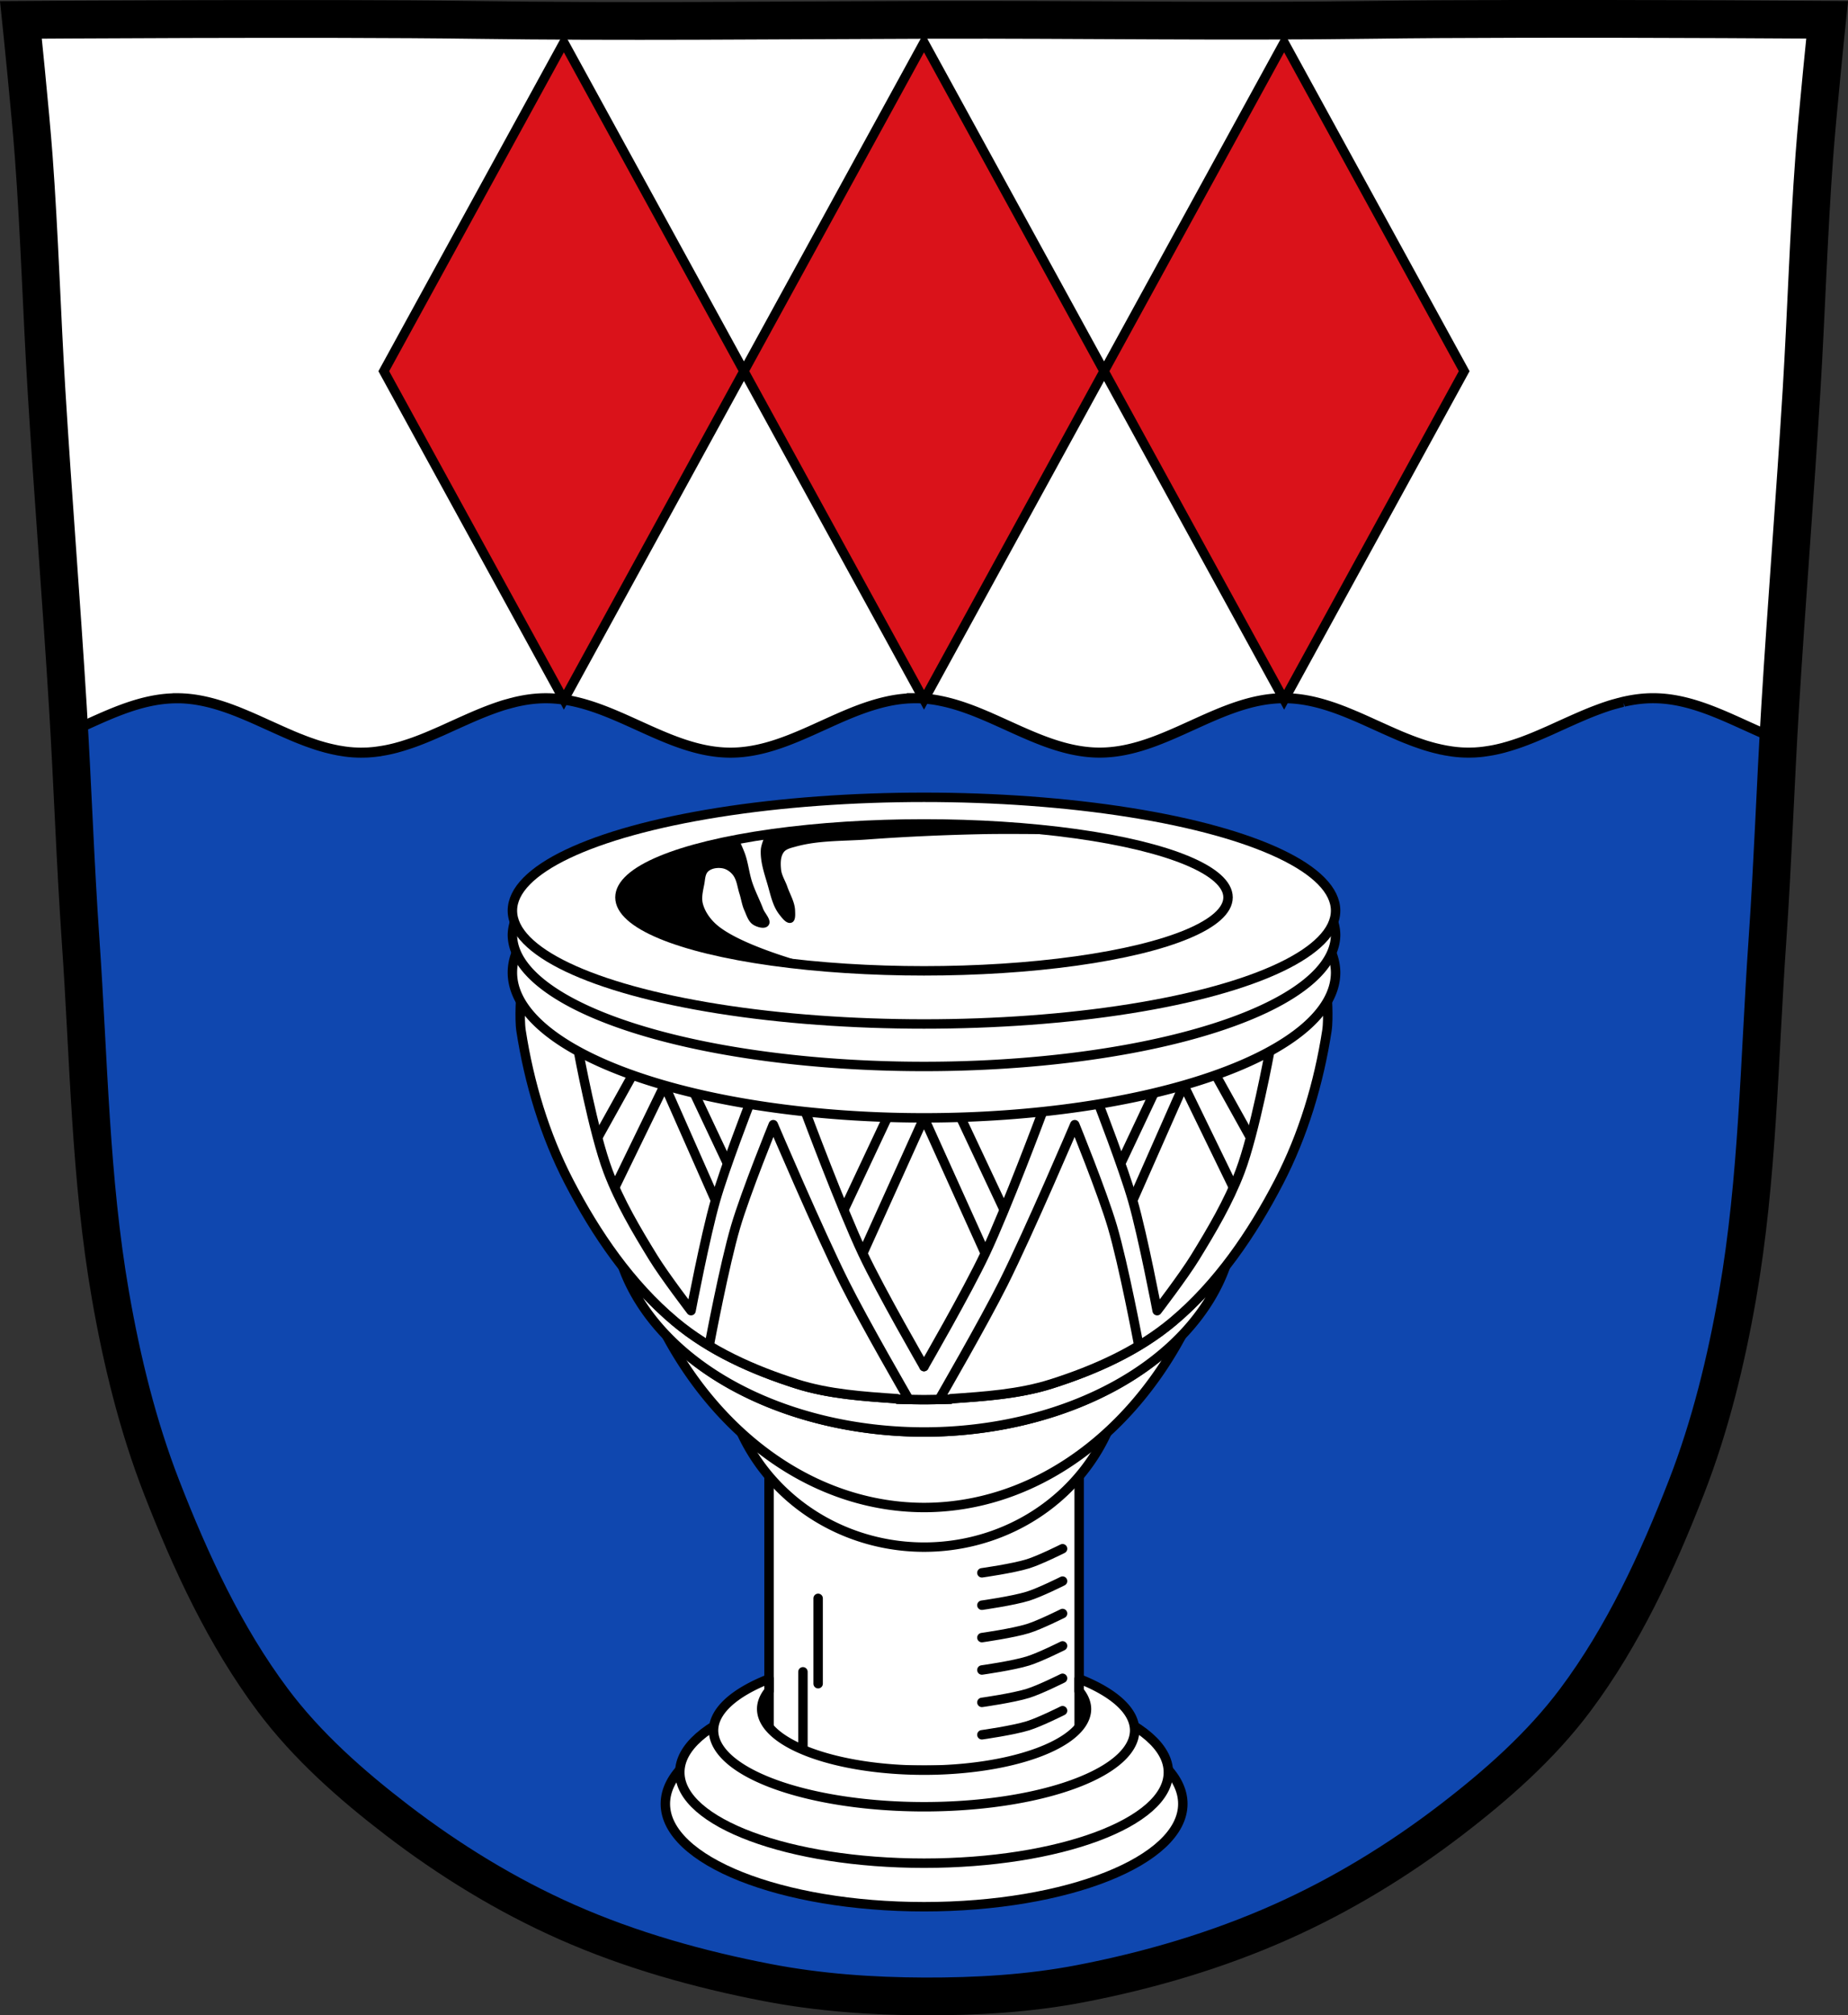 <svg xmlns="http://www.w3.org/2000/svg" width="979.28" height="1067.6" viewBox="0 0 979.284 1067.603"><rect x="0" y="0" width="979.284" height="1067.603" fill="#333333" stroke="none"/><path d="M799.47 10.025c-26.17.053-51.02.198-70.798.478-79.11 1.122-156.7-.214-235.05 0-2.653.007-5.305.036-7.958.043-78.35.214-155.94 1.122-235.05 0-79.11-1.122-239.53 0-239.53 0s4.995 48.18 6.784 72.32c3.067 41.38 4.256 82.87 6.784 124.29 3.405 55.766 7.902 111.49 11.307 167.25 2.529 41.41 3.91 82.9 6.784 124.29 4.346 62.59 5.02 125.75 15.786 187.56 6.02 34.562 14.418 68.979 27.14 101.67 15.355 39.473 33.473 78.71 58.839 112.63 18.288 24.456 41.648 45.04 65.884 63.62 27.747 21.272 57.962 39.816 89.93 53.968 33.818 14.97 69.917 25.08 106.24 32.09 27.334 5.278 55.35 7.255 83.19 7.349 27.662.094 55.55-1.52 82.71-6.741 36.46-7.01 72.54-17.626 106.46-32.746 31.934-14.235 62.23-32.696 89.98-53.968 24.24-18.58 47.595-39.17 65.884-63.62 25.365-33.919 43.484-73.16 58.839-112.63 12.718-32.695 21.12-67.16 27.14-101.72 10.762-61.814 11.44-124.97 15.786-187.56 2.874-41.39 4.256-82.87 6.784-124.29 3.405-55.766 7.902-111.44 11.307-167.21 2.529-41.41 3.717-82.909 6.784-124.29 1.79-24.14 6.784-72.32 6.784-72.32s-90.24-.636-168.73-.478" fill="#fff"/><g stroke="#000"><path d="M484.87 369.882c-.538 0-1.07.011-1.605.025-.414.011-.829.031-1.242.049-.136.005-.272.009-.406.016-1.01.052-2 .131-2.998.229-.078.008-.16 0-.238.022-.977.099-1.947.223-2.916.363-.094 0-.189.027-.285.041-.964.143-1.926.305-2.883.486l-.234.043c-.682.131-1.36.28-2.039.43a82.46 82.46 0 0 0-3.213.769 97.152 97.152 0 0 0-5.181 1.494c-.391.124-.78.245-1.17.373-.878.289-1.754.589-2.629.898-.111.04-.223.073-.334.113h-.002c-23.369 8.333-45.47 23.473-70.39 23.473-34.389 0-63.47-28.82-97.85-28.82-5.329 0-10.524.695-15.635 1.865-.041 0-.101.014-.141.023-.579.133-1.145.301-1.723.447-.333.084-.679.16-1.012.248-.294.077-.579.169-.873.25-.661.182-1.322.342-1.98.537-.402.118-.826.236-1.227.361-.799.248-1.588.52-2.383.785-.616.205-1.225.417-1.84.633-.582.205-1.14.412-1.721.625a161.07 161.07 0 0 0-5.473 2.117c-.999.407-1.975.812-2.971 1.234-1.993.844-3.979 1.72-5.965 2.607-1.088.485-2.193.967-3.279 1.461-.294.133-.579.273-.873.406-.601.272-1.215.535-1.816.809-2.37 1.078-4.722 2.161-7.098 3.215l-.26.113c-.124.055-.253.099-.377.154a312.04 312.04 0 0 1-4.67 2.025c-.757.319-1.51.633-2.264.943-.068.027-.144.06-.213.088-1 .408-2.01.806-3.02 1.193-1 .386-1.984.762-2.992 1.125-.617.223-1.246.436-1.865.65-.788.271-1.591.531-2.381.785-.671.216-1.331.429-2 .633-.862.259-1.728.503-2.594.738-.127.034-.252.081-.379.115-.058.017-.104.028-.164.043a90.543 90.543 0 0 1-3.113.766c-.699.16-1.42.307-2.123.447-.747.15-1.512.278-2.266.406-.126.021-.25.048-.377.068-.025.004-.045-.004-.07 0-.859.139-1.707.274-2.57.381-.034.004-.062.019-.096.023a68.53 68.53 0 0 1-2.311.248c-.2.018-.39.028-.592.043-.618.05-1.239.105-1.861.137-.533.026-1.07.029-1.604.043a57.02 57.02 0 0 1-1.604.025c-.822 0-1.636 0-2.453-.047a67.764 67.764 0 0 1-2.17-.111c-.235-.017-.473-.048-.707-.068-.511-.043-1.024-.08-1.533-.135-.245-.026-.487-.061-.73-.09l-.377-.043a68.595 68.595 0 0 1-2.828-.428c-.544-.089-1.088-.167-1.629-.268-.253-.047-.501-.109-.754-.158a80.872 80.872 0 0 1-2.123-.451l-.684-.156c-.628-.147-1.261-.29-1.887-.451-.325-.084-.643-.16-.967-.248-.042-.011-.1-.029-.143-.041-.753-.204-1.489-.408-2.238-.629-.017-.006-.055-.021-.072-.025-.502-.149-1.01-.294-1.51-.451-.472-.149-.922-.293-1.393-.447-.505-.165-1.01-.344-1.51-.516-.259-.089-.517-.181-.775-.271-.495-.172-.992-.337-1.486-.516-.819-.297-1.662-.61-2.477-.922-.555-.212-1.099-.438-1.652-.656-.35-.138-.71-.262-1.061-.402a199.094 199.094 0 0 1-3.818-1.574c-.086-.036-.153-.074-.236-.109-.26-.111-.519-.228-.779-.34-1.504-.646-3-1.31-4.504-1.979-.932-.417-1.876-.839-2.807-1.26-1.632-.738-3.252-1.461-4.883-2.203-3.154-1.433-6.314-2.863-9.48-4.223-.199-.085-.412-.163-.611-.248-1.035-.441-2.074-.88-3.113-1.305-.126-.051-.252-.105-.379-.156-.897-.364-1.789-.733-2.688-1.082-.099-.04-.207-.071-.307-.109-.892-.345-1.793-.688-2.688-1.014-.519-.19-1.038-.38-1.559-.563-.596-.209-1.196-.408-1.793-.607-8.09-2.702-16.349-4.518-24.947-4.518l-.004.027c-20.12 0-38.39 9.854-56.977 18.04 2.058 36.912 3.438 73.863 5.998 110.74 4.346 62.59 5.03 125.75 15.787 187.56 6.02 34.562 14.419 68.979 27.14 101.67 15.355 39.473 33.473 78.72 58.838 112.63 18.288 24.456 41.649 45.04 65.885 63.62 27.747 21.272 57.961 39.816 89.93 53.969 33.818 14.97 69.917 25.08 106.24 32.09 27.334 5.278 55.35 7.255 83.19 7.35 27.662.094 55.55-1.52 82.71-6.74 36.46-7.01 72.54-17.626 106.46-32.746 31.934-14.235 62.23-32.697 89.98-53.969 24.24-18.58 47.594-39.17 65.883-63.62 25.365-33.919 43.485-73.16 58.84-112.63 12.718-32.695 21.12-67.15 27.13-101.72 10.762-61.814 11.442-124.97 15.787-187.56 2.469-35.567 3.841-71.2 5.781-106.8-21.877-8.526-42.854-21.924-66.31-21.924-5.329 0-10.523.695-15.633 1.865a.738.738 0 0 0-.145.022c-.579.133-1.143.305-1.721.451-.333.084-.679.16-1.012.248-.294.077-.579.167-.873.248-.661.182-1.322.344-1.98.539-.402.118-.826.236-1.227.361-.799.248-1.588.518-2.383.783-.616.205-1.225.415-1.84.631-.582.205-1.14.416-1.721.629-1.827.67-3.66 1.375-5.473 2.113-.999.407-1.973.814-2.969 1.236-1.993.844-3.983 1.72-5.969 2.607-1.087.485-2.191.967-3.277 1.461-.294.133-.577.273-.871.406-.601.272-1.217.537-1.818.811-2.37 1.078-4.724 2.16-7.1 3.213l-.258.111c-.124.055-.254.103-.379.158a301.702 301.702 0 0 1-4.668 2.023c-.757.319-1.508.633-2.262.943l-.215.088c-1 .408-2.01.806-3.02 1.193-1 .386-1.986.762-2.994 1.125-.617.223-1.246.438-1.865.652-.788.271-1.591.529-2.381.783-.671.216-1.331.427-2 .631-.862.259-1.728.507-2.594.742-.127.034-.252.079-.379.113a90.978 90.978 0 0 1-3.277.809c-.699.16-1.42.311-2.123.451-.747.15-1.512.276-2.266.404-.126.021-.25.048-.377.068-.025.004-.045-.004-.07 0-.859.139-1.707.274-2.57.381-.034.004-.06.017-.094.022a68.53 68.53 0 0 1-2.311.248c-.2.018-.39.03-.592.045-.618.05-1.239.103-1.861.135-.533.026-1.07.031-1.604.045a62.543 62.543 0 0 1-4.057-.02 67.756 67.756 0 0 1-2.17-.115c-.235-.017-.473-.048-.707-.068-.511-.043-1.024-.08-1.533-.135-.245-.026-.489-.06-.732-.09l-.377-.045a68.595 68.595 0 0 1-2.828-.428c-.544-.089-1.088-.167-1.629-.268-.253-.047-.499-.109-.752-.158a80.841 80.841 0 0 1-2.123-.449c-.226-.051-.457-.106-.684-.158-.628-.147-1.263-.286-1.889-.447-.325-.084-.641-.162-.965-.25-.042-.011-.1-.031-.143-.043-.753-.204-1.489-.408-2.238-.629-.018-.006-.057-.021-.074-.025-.501-.149-1.01-.291-1.51-.447-.472-.149-.922-.297-1.393-.451-.505-.165-1-.344-1.508-.516-.259-.089-.517-.181-.775-.271-.495-.172-.994-.337-1.488-.516-.819-.297-1.66-.608-2.475-.92-.555-.212-1.099-.436-1.652-.654-.35-.138-.71-.266-1.061-.406a199.094 199.094 0 0 1-3.82-1.57c-.085-.036-.151-.077-.234-.113-.26-.111-.521-.227-.781-.338-1.504-.646-3-1.31-4.502-1.979-.932-.417-1.878-.837-2.809-1.258-1.632-.738-3.25-1.461-4.881-2.203-3.154-1.433-6.314-2.867-9.48-4.227-.199-.085-.414-.163-.613-.248-1.035-.441-2.074-.88-3.113-1.305-.126-.051-.252-.105-.379-.156-.897-.364-1.789-.729-2.688-1.078-.1-.04-.207-.075-.307-.113-.892-.345-1.793-.686-2.688-1.012-.519-.19-1.037-.381-1.557-.563-.596-.209-1.198-.406-1.795-.605-8.09-2.702-16.349-4.518-24.947-4.518-34.383 0-63.37 28.818-97.75 28.818-21.17 0-40.33-10.906-59.949-19.307v-.004l-.273-.113a225.69 225.69 0 0 0-4.133-1.723 143.53 143.53 0 0 0-5.272-2.025l-.686-.244a141.96 141.96 0 0 0-2.162-.756 110.631 110.631 0 0 0-3.279-1.055l-.252-.078a99.09 99.09 0 0 0-2.836-.809c-.212-.056-.423-.109-.635-.164a84.52 84.52 0 0 0-3.047-.744 74.482 74.482 0 0 0-2.1-.439c-.269-.054-.534-.113-.803-.162a72.58 72.58 0 0 0-2.748-.465c-.281-.041-.565-.071-.848-.109a71.779 71.779 0 0 0-1.973-.244 70.986 70.986 0 0 0-2.938-.248c-.449-.029-.898-.059-1.35-.078l-.258-.012a62.758 62.758 0 0 0-2.34-.049z" fill="#0f47af" stroke-width="5.326"/><path d="M799.47 10.025c-26.17.053-51.02.198-70.798.478-79.11 1.122-156.7-.214-235.05 0-2.653.007-5.305.036-7.958.043-78.35.214-155.94 1.122-235.05 0-79.11-1.122-239.53 0-239.53 0s4.995 48.18 6.784 72.32c3.067 41.38 4.256 82.87 6.784 124.29 3.405 55.766 7.902 111.49 11.307 167.25 2.529 41.41 3.91 82.9 6.784 124.29 4.346 62.59 5.02 125.75 15.786 187.56 6.02 34.562 14.418 68.979 27.14 101.67 15.355 39.473 33.473 78.71 58.839 112.63 18.288 24.456 41.648 45.04 65.884 63.62 27.747 21.272 57.962 39.816 89.93 53.968 33.818 14.97 69.917 25.08 106.24 32.09 27.334 5.278 55.35 7.255 83.19 7.349 27.662.094 55.55-1.52 82.71-6.741 36.46-7.01 72.54-17.626 106.46-32.746 31.934-14.235 62.23-32.696 89.98-53.968 24.24-18.58 47.595-39.17 65.884-63.62 25.365-33.919 43.484-73.16 58.839-112.63 12.718-32.695 21.12-67.16 27.14-101.72 10.762-61.814 11.44-124.97 15.786-187.56 2.874-41.39 4.256-82.87 6.784-124.29 3.405-55.766 7.902-111.44 11.307-167.21 2.529-41.41 3.717-82.909 6.784-124.29 1.789-24.14 6.784-72.32 6.784-72.32s-90.24-.636-168.73-.478z" fill="none" stroke-width="20"/><g stroke-width="5"><g stroke-linecap="round"><path d="m298.8 22.512-95.42 174.12 95.42 174.11 95.42-174.11-95.42-174.12m95.42 174.12 95.42 174.11 95.42-174.11-95.42-174.12-95.42 174.12zm190.84 0 95.42 174.11 95.42-174.11-95.42-174.12-95.42 174.12z" fill="#da121a" fill-rule="evenodd"/><g fill="#fff" stroke-linejoin="round" transform="translate(140.7 9.392)"><ellipse cx="348.99" cy="946.16" rx="137.11" ry="54.51"/><ellipse cx="348.99" cy="929.48" rx="129.45" ry="48.13"/><path d="M266.82 755.58h164.34v172.75H266.82z"/><path d="M454.94 707.91c-12.249 6.495-25.327 11.61-38.43 15.775-17.14 5.449-35.394 6.617-53.37 7.865l-.119.242s-2.929.089-6.588.164a202.41 202.41 0 0 1-6.195.09c-.431.003-.851.003-1.285.004-.434 0-.851 0-1.281-.004a202.764 202.764 0 0 1-6.201-.09 738.583 738.583 0 0 1-6.582-.164l-.123-.242c-17.981-1.249-36.24-2.417-53.37-7.865-13.07-4.154-26.11-9.25-38.33-15.719a105.955 101.9 0 0 0-.016.31A105.955 101.9 0 0 0 349.005 810.18a105.955 101.9 0 0 0 105.957-101.902 105.955 101.9 0 0 0-.013-.368z"/><path d="M495.47 676.89c-.334.351-.664.706-1 1.055.325-.337.658-.665.98-1l.019-.051zm-292.96.105c.005.013.001.026.016.039.236.248.481.487.719.734-.246-.256-.489-.516-.734-.773zm290.33 2.615a185.424 185.424 0 0 1 0 0zm-287.59.207a181.75 181.75 0 0 0 0 0zm283.7 3.625a178.349 178.349 0 0 1 0 0zm-279.9.094a172.307 172.307 0 0 0 0 0zm275.8 3.701c-.199.178-.4.353-.6.529.2-.177.401-.352.6-.529zm-271.75.045c.175.156.352.309.527.465-.175-.155-.353-.309-.527-.465zm-.918 10.266c29.917 55.961 80.66 91.56 136.77 91.65 56.07-.067 106.78-35.589 136.72-91.45a164.865 115.896 0 0 1-136.717 51.457 164.865 115.896 0 0 1-136.765-51.652m129.28 34.41a202.812 202.812 0 0 0 0 0z"/><path d="M508.68 661.56c-8.33 10.66-17.564 20.538-27.842 29.15-18.467 15.479-41.37 25.677-64.33 32.977-17.14 5.449-35.394 6.617-53.37 7.865l-.119.242s-2.929.089-6.588.164a202.41 202.41 0 0 1-6.195.09c-.431.003-.851.003-1.285.004-.434 0-.851 0-1.281-.004a202.764 202.764 0 0 1-6.201-.09 738.583 738.583 0 0 1-6.582-.164l-.123-.242c-17.981-1.249-36.24-2.417-53.37-7.865-22.964-7.3-45.863-17.498-64.33-32.977-10.238-8.581-19.438-18.417-27.742-29.03a164.865 115.896 0 0 0 159.635 87.52 164.865 115.896 0 0 0 159.734-87.643z"/></g></g><g stroke-linejoin="round" transform="translate(140.7 9.392)"><g fill="#fff"><path d="M135.42 516.1s-1.049 13.776 0 20.543c4.285 27.651 12.527 55.17 25.408 80.01 14.269 27.514 32.467 54.15 56.22 74.06 18.467 15.479 41.37 25.677 64.33 32.977 17.14 5.449 35.394 6.617 53.37 7.865l.121.242s2.925.089 6.584.164c1.927.064 4.053.086 6.199.09.431.003.849.003 1.283.004.434 0 .853 0 1.283-.004 2.146-.004 4.27-.026 6.197-.09 3.659-.075 6.586-.164 6.586-.164l.121-.242c17.981-1.249 36.24-2.417 53.37-7.865 22.964-7.3 45.861-17.498 64.33-32.977 23.754-19.91 41.954-46.546 56.22-74.06 12.882-24.84 21.12-52.35 25.406-80.01 1.049-6.767 0-20.543 0-20.543l-213.52 26.564-213.52-26.564" fill-rule="evenodd"/><g stroke-linecap="round"><path d="M140.42 483.225a218.113 77.006 0 0 0-9.589 22.543 218.113 77.006 0 0 0 218.113 77.005 218.113 77.006 0 0 0 218.114-77.005 218.113 77.006 0 0 0-9.617-22.372 218.113 54.453 0 0 1-208.497 38.485 218.113 54.453 0 0 1-208.525-38.656z"/><path d="M564.464 475.346a218.113 56.722 0 0 1-215.52 48.474 218.113 56.722 0 0 1-215.511-48.307 218.113 69.862 0 0 0-2.602 10.174 218.113 69.862 0 0 0 218.113 69.863 218.113 69.862 0 0 0 218.114-69.863 218.113 69.862 0 0 0-2.594-10.341"/><ellipse cx="348.94" cy="473.01" rx="218.11" ry="60.04"/></g></g><ellipse cx="348.94" cy="465.98" rx="161.12" ry="38.919" fill="none" stroke-linecap="round"/></g></g><g fill-rule="evenodd"><path d="M390.95 444.612s-10.763 2.094-16.07 3.447c-6.42 1.636-12.854 3.318-19.06 5.643-5.413 2.029-10.822 4.228-15.769 7.219-2.689 1.625-5.493 3.313-7.457 5.766-1.999 2.496-4.04 5.491-4.066 8.688-.028 3.02 1.796 5.927 3.69 8.282 2.664 3.311 6.588 5.431 10.264 7.562 3.973 2.303 8.297 3.968 12.604 5.562 6.02 2.229 12.231 3.934 18.439 5.574 3.96 1.046 7.966 1.924 11.985 2.718a462.492 462.492 0 0 0 24.704 4.163c6.804.965 20.479 2.36 20.479 2.36s-36.19-9.264-50.34-20.597c-3.793-3.037-7.03-7.277-8.335-11.959-.972-3.499.052-7.302.725-10.872.446-2.365.404-5.255 2.174-6.885 2-1.846 5.285-2.266 7.972-1.812 2.247.38 4.369 1.848 5.798 3.624 2.252 2.798 2.517 6.73 3.624 10.147.931 2.873 1.308 5.939 2.537 8.697 1.214 2.725 2.142 6.094 4.711 7.61 2.083 1.23 5.797 2.298 7.248.362 1.764-2.354-1.857-5.584-2.899-8.335-1.803-4.762-4.21-9.295-5.798-14.13-1.553-4.732-2.043-9.772-3.624-14.495-.958-2.862-3.533-8.336-3.533-8.336z"/><path d="M569.6 441.592s-18.979-2.298-28.503-3.093a561.04 561.04 0 0 0-27.27-1.597c-11.34-.393-22.692-.476-34.04-.368-6.562.062-13.12.296-19.677.587-5.658.251-11.314.584-16.962.997-5.508.403-11.01.864-16.505 1.443-6.821.72-20.422 2.525-20.422 2.525s-2.394 5.218-2.557 8.02c-.365 6.254 1.835 12.435 3.587 18.45 1.566 5.376 2.678 11.238 6.15 15.631 1.484 1.877 3.649 4.929 5.894 4.1 1.904-.704 1.599-3.864 1.537-5.894-.133-4.401-2.669-8.392-4.1-12.556-1.063-3.092-3.03-5.97-3.331-9.225-.297-3.188-.38-6.917 1.537-9.481 1.418-1.897 4.126-2.434 6.406-3.075 12.314-3.46 25.424-2.906 38.18-3.844 20.21-1.485 40.469-2.39 60.73-2.819 16.446-.348 49.35.2 49.35.2z"/><g fill="none" stroke-linecap="round" stroke-width="5"><path d="M520.32 884.662s16.51-2.321 24.43-4.789c6.363-1.984 18.322-7.982 18.322-7.982M520.32 867.502s16.51-2.321 24.43-4.789c6.363-1.984 18.322-7.982 18.322-7.982M520.32 918.982s16.51-2.321 24.43-4.789c6.363-1.984 18.322-7.982 18.322-7.982M520.32 901.822s16.51-2.321 24.43-4.789c6.363-1.984 18.322-7.982 18.322-7.982M520.32 850.342s16.51-2.321 24.43-4.789c6.363-1.984 18.322-7.982 18.322-7.982M520.32 833.182s16.51-2.321 24.43-4.789c6.363-1.984 18.322-7.982 18.322-7.982M425.49 930.842v-45.22M433.54 891.922v-45.22"/></g></g><g stroke-width="5"><g stroke-linecap="round"><g stroke-linejoin="round"><path d="M571.86 889.322v6.488a86.056 32.453 0 0 1 3.887 9.46 86.056 32.453 0 0 1-86.057 32.454 86.056 32.453 0 0 1-86.055-32.453 86.056 32.453 0 0 1 3.887-9.582v-6.334a111.582 40.476 0 0 0-29.412 27.271 111.582 40.476 0 0 0 111.58 40.477 111.582 40.476 0 0 0 111.582-40.477 111.582 40.476 0 0 0-29.412-27.304z" fill="#fff"/><path d="M376.09 711.332s7.773-41.33 13.707-61.47c5.432-18.435 19.97-54.09 19.97-54.09s24.11 56.56 37.86 84.04c10.412 20.813 33.743 61.12 33.743 61.12" fill="none"/></g><g fill="none" fill-rule="evenodd"><path d="M427.11 589.772s18.69 50.09 30.08 74.24c9.688 20.542 32.452 59.911 32.452 59.911"/><path d="M603.2 711.332s-7.773-41.33-13.707-61.47c-5.432-18.435-19.97-54.09-19.97-54.09s-24.11 56.56-37.86 84.04c-10.412 20.813-33.743 61.12-33.743 61.12" stroke-linejoin="round"/><path d="M552.17 589.772s-18.69 50.09-30.08 74.24c-9.688 20.542-32.452 59.911-32.452 59.911"/></g></g><g fill="none" fill-rule="evenodd"><path d="m447.17 640.962 23.09-49.1M489.64 592.162l-32.452 71.846M532.12 640.962l-23.09-49.1M489.64 592.162l32.452 71.846"/><path d="M306.49 556.732s7.966 43.32 15.727 63.799c6.092 16.08 14.94 31.04 23.943 45.686 6.02 9.8 20.03 28.1 20.03 28.1s7.461-39.22 12.949-58.39c4.971-17.363 18.04-51.09 18.04-51.09" stroke-linejoin="round"/><path d="m316.7 602.692 18.521-33.31M325.76 629.092l26.39-54.29M352.15 574.812l26.996 61.11M367.84 578.932l17.684 37.464"/><path d="M672.89 556.732s-7.966 43.32-15.727 63.799c-6.092 16.08-14.94 31.04-23.943 45.686-6.02 9.8-20.03 28.1-20.03 28.1s-7.461-39.22-12.949-58.39c-4.971-17.363-18.04-51.09-18.04-51.09" stroke-linejoin="round"/><path d="m662.69 602.692-18.521-33.31M653.63 629.092l-26.39-54.29M627.24 574.812l-26.996 61.11M611.55 578.932l-17.684 37.464"/></g></g></g></svg>